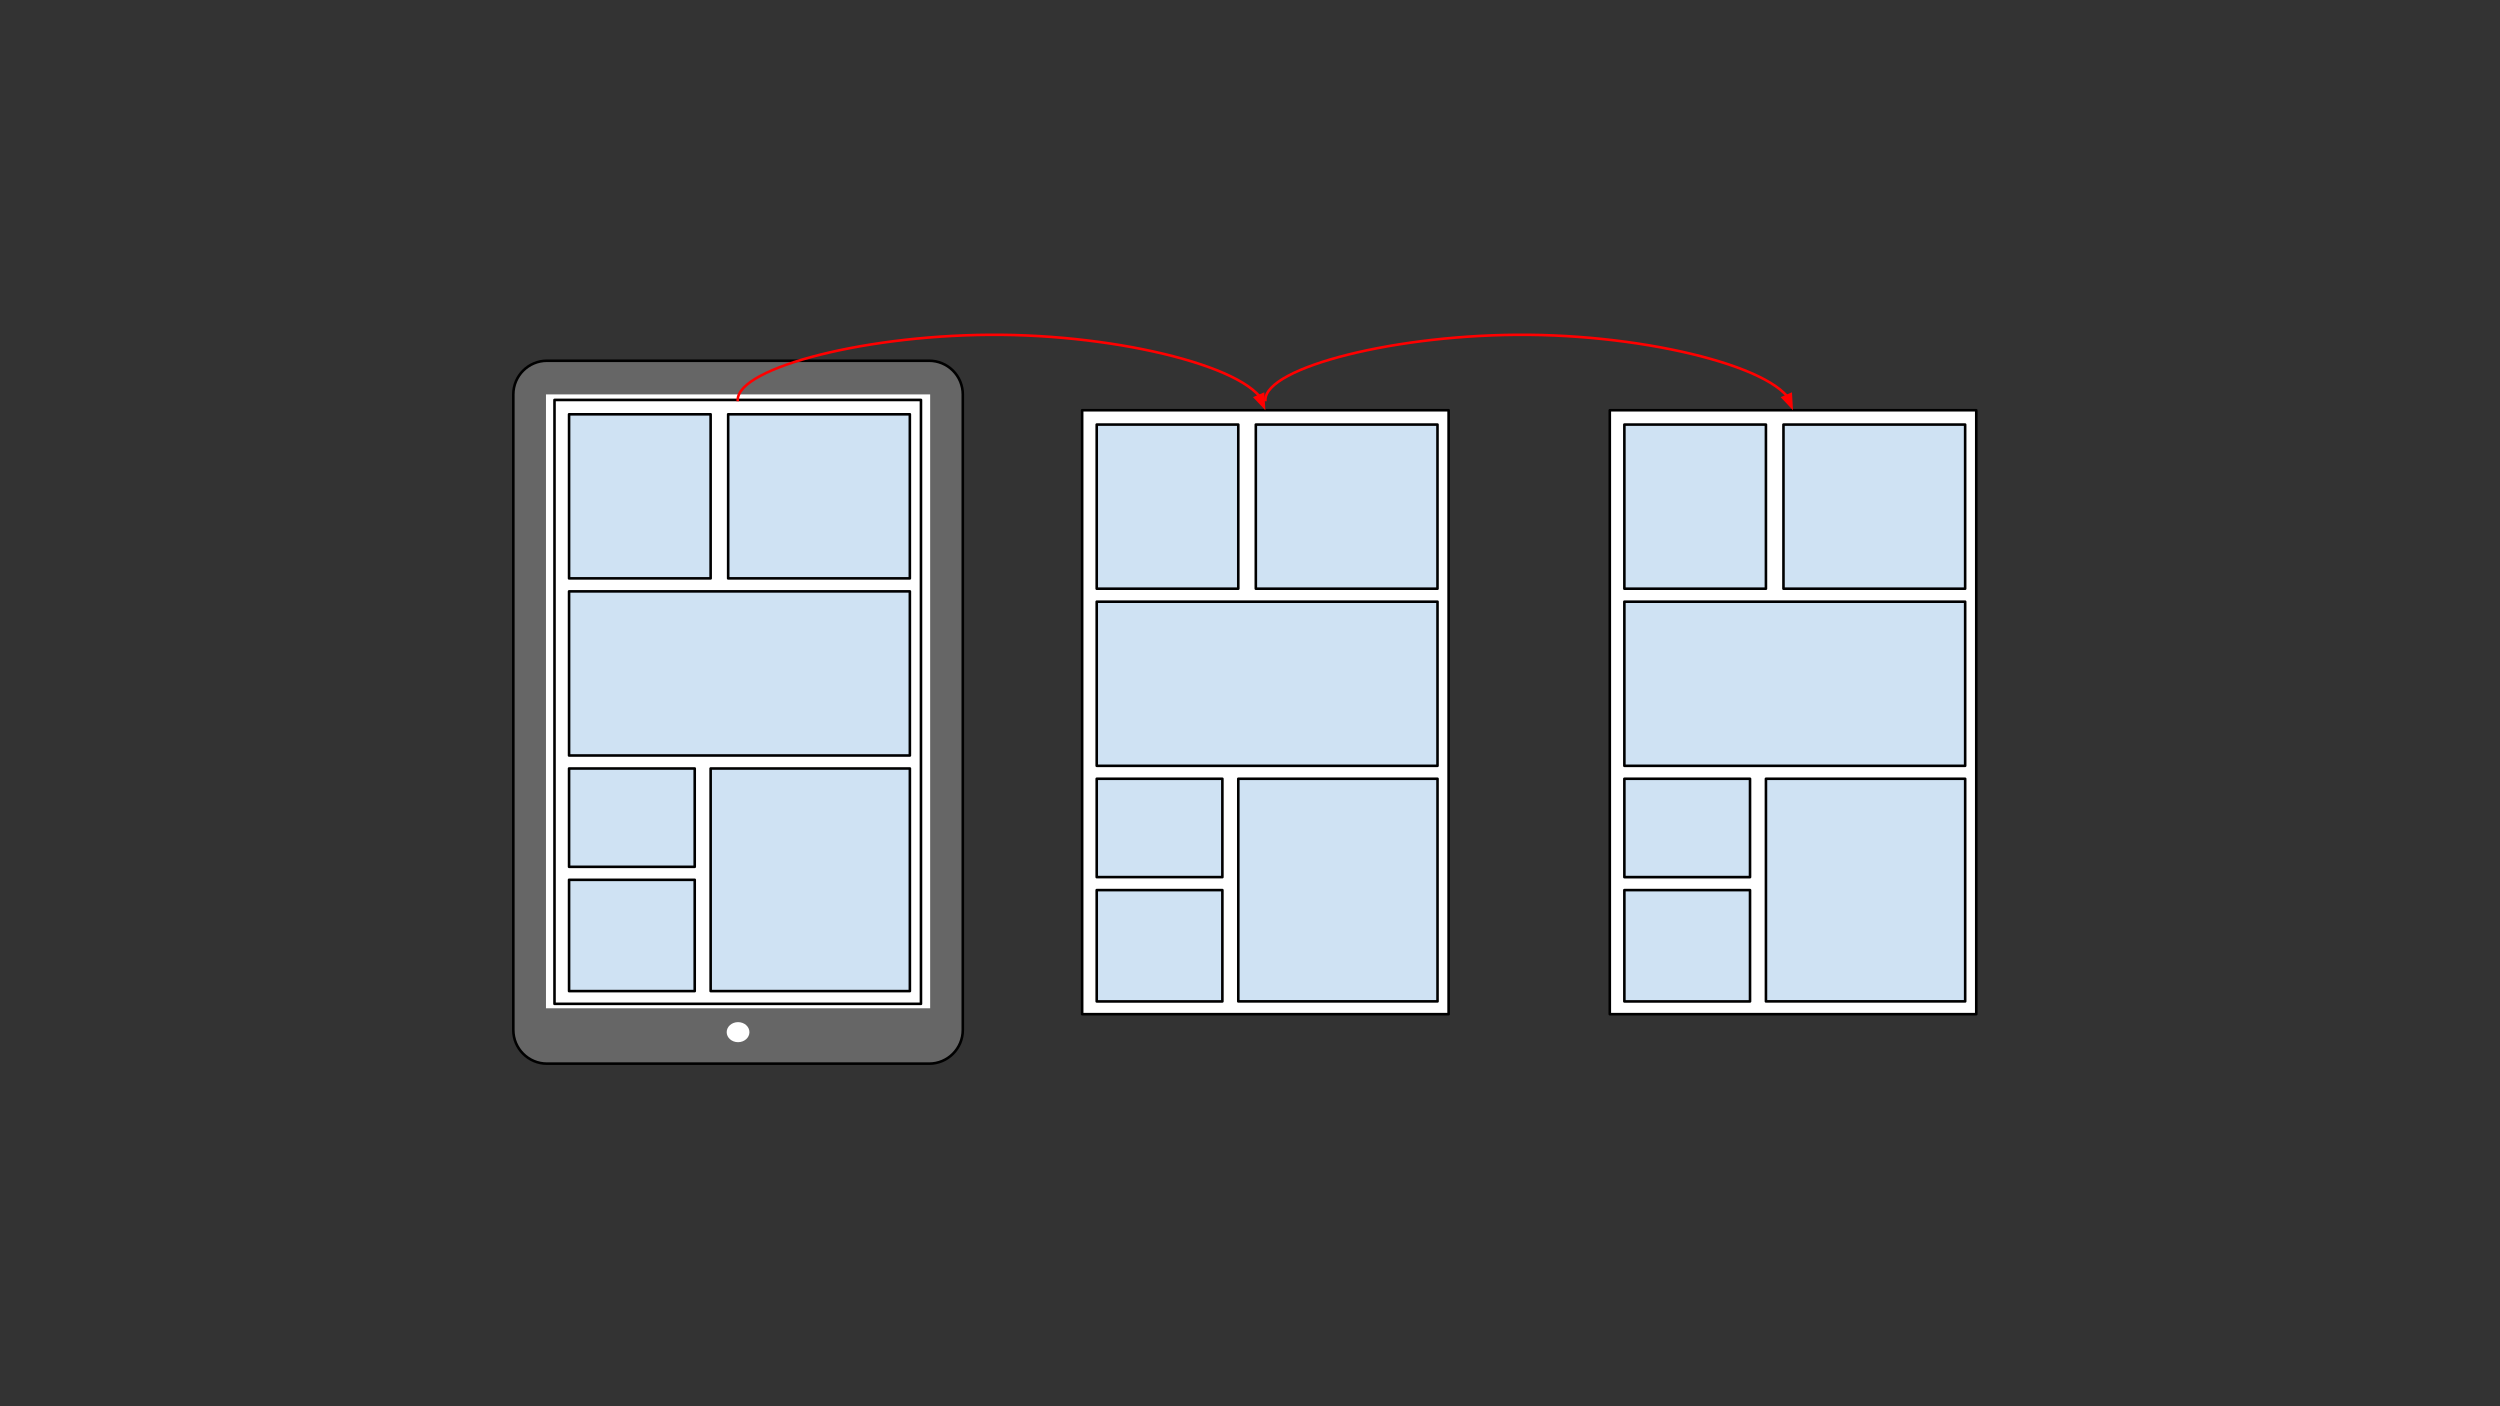 <svg version="1.1" viewBox="0.0 0.0 960.0 540.0" fill="none" stroke="none" stroke-linecap="square" stroke-miterlimit="10" xmlns:xlink="http://www.w3.org/1999/xlink" xmlns="http://www.w3.org/2000/svg"><rect x="0.0" y="0.0" width="960.0" height="540.0" fill="#333333" stroke="none"/><clipPath id="p.0"><path d="m0 0l960.0 0l0 540.0l-960.0 0l0 -540.0z" clip-rule="nonzero"/></clipPath><g clip-path="url(#p.0)"><path fill="#000000" fill-opacity="0.0" d="m0 0l960.0 0l0 540.0l-960.0 0z" fill-rule="evenodd"/><path fill="#666666" d="m197.114 151.453l0 0c0 -7.14 5.788 -12.928 12.928 -12.928l146.747 0c3.429 0 6.717 1.362 9.141 3.787c2.424 2.424 3.787 5.713 3.787 9.141l0 244.063c0 7.14 -5.788 12.928 -12.928 12.928l-146.747 0c-7.14 0 -12.928 -5.788 -12.928 -12.928z" fill-rule="evenodd"/><path stroke="#000000" stroke-width="1.0" stroke-linejoin="round" stroke-linecap="butt" d="m197.114 151.453l0 0c0 -7.14 5.788 -12.928 12.928 -12.928l146.747 0c3.429 0 6.717 1.362 9.141 3.787c2.424 2.424 3.787 5.713 3.787 9.141l0 244.063c0 7.14 -5.788 12.928 -12.928 12.928l-146.747 0c-7.14 0 -12.928 -5.788 -12.928 -12.928z" fill-rule="evenodd"/><path fill="#ffffff" d="m209.654 151.453l147.523 0l0 235.727l-147.523 0z" fill-rule="evenodd"/><path fill="#ffffff" d="m279.048 396.35l0 0c0 -2.127 1.956 -3.851 4.368 -3.851l0 0c2.412 0 4.368 1.724 4.368 3.851l0 0c0 2.127 -1.956 3.851 -4.368 3.851l0 0c-2.412 0 -4.368 -1.724 -4.368 -3.851z" fill-rule="evenodd"/><path fill="#ffffff" d="m212.927 153.575l140.724 0l0 231.906l-140.724 0z" fill-rule="evenodd"/><path stroke="#000000" stroke-width="1.0" stroke-linejoin="round" stroke-linecap="butt" d="m212.927 153.575l140.724 0l0 231.906l-140.724 0z" fill-rule="evenodd"/><path fill="#cfe2f3" d="m279.617 159.081l69.764 0l0 63.024l-69.764 0z" fill-rule="evenodd"/><path stroke="#000000" stroke-width="1.0" stroke-linejoin="round" stroke-linecap="butt" d="m279.617 159.081l69.764 0l0 63.024l-69.764 0z" fill-rule="evenodd"/><path fill="#cfe2f3" d="m218.522 227.089l130.866 0l0 63.024l-130.866 0z" fill-rule="evenodd"/><path stroke="#000000" stroke-width="1.0" stroke-linejoin="round" stroke-linecap="butt" d="m218.522 227.089l130.866 0l0 63.024l-130.866 0z" fill-rule="evenodd"/><path fill="#cfe2f3" d="m272.887 295.097l76.504 0l0 85.48l-76.504 0z" fill-rule="evenodd"/><path stroke="#000000" stroke-width="1.0" stroke-linejoin="round" stroke-linecap="butt" d="m272.887 295.097l76.504 0l0 85.48l-76.504 0z" fill-rule="evenodd"/><path fill="#cfe2f3" d="m218.522 159.081l54.362 0l0 63.024l-54.362 0z" fill-rule="evenodd"/><path stroke="#000000" stroke-width="1.0" stroke-linejoin="round" stroke-linecap="butt" d="m218.522 159.081l54.362 0l0 63.024l-54.362 0z" fill-rule="evenodd"/><path fill="#cfe2f3" d="m218.522 295.097l48.252 0l0 37.764l-48.252 0z" fill-rule="evenodd"/><path stroke="#000000" stroke-width="1.0" stroke-linejoin="round" stroke-linecap="butt" d="m218.522 295.097l48.252 0l0 37.764l-48.252 0z" fill-rule="evenodd"/><path fill="#cfe2f3" d="m218.522 337.845l48.252 0l0 42.74l-48.252 0z" fill-rule="evenodd"/><path stroke="#000000" stroke-width="1.0" stroke-linejoin="round" stroke-linecap="butt" d="m218.522 337.845l48.252 0l0 42.74l-48.252 0z" fill-rule="evenodd"/><path fill="#ffffff" d="m415.543 157.531l140.724 0l0 231.906l-140.724 0z" fill-rule="evenodd"/><path stroke="#000000" stroke-width="1.0" stroke-linejoin="round" stroke-linecap="butt" d="m415.543 157.531l140.724 0l0 231.906l-140.724 0z" fill-rule="evenodd"/><path fill="#cfe2f3" d="m482.234 163.038l69.764 0l0 63.024l-69.764 0z" fill-rule="evenodd"/><path stroke="#000000" stroke-width="1.0" stroke-linejoin="round" stroke-linecap="butt" d="m482.234 163.038l69.764 0l0 63.024l-69.764 0z" fill-rule="evenodd"/><path fill="#cfe2f3" d="m421.139 231.046l130.866 0l0 63.024l-130.866 0z" fill-rule="evenodd"/><path stroke="#000000" stroke-width="1.0" stroke-linejoin="round" stroke-linecap="butt" d="m421.139 231.046l130.866 0l0 63.024l-130.866 0z" fill-rule="evenodd"/><path fill="#cfe2f3" d="m475.504 299.054l76.504 0l0 85.48l-76.504 0z" fill-rule="evenodd"/><path stroke="#000000" stroke-width="1.0" stroke-linejoin="round" stroke-linecap="butt" d="m475.504 299.054l76.504 0l0 85.48l-76.504 0z" fill-rule="evenodd"/><path fill="#cfe2f3" d="m421.139 163.038l54.362 0l0 63.024l-54.362 0z" fill-rule="evenodd"/><path stroke="#000000" stroke-width="1.0" stroke-linejoin="round" stroke-linecap="butt" d="m421.139 163.038l54.362 0l0 63.024l-54.362 0z" fill-rule="evenodd"/><path fill="#cfe2f3" d="m421.139 299.054l48.252 0l0 37.764l-48.252 0z" fill-rule="evenodd"/><path stroke="#000000" stroke-width="1.0" stroke-linejoin="round" stroke-linecap="butt" d="m421.139 299.054l48.252 0l0 37.764l-48.252 0z" fill-rule="evenodd"/><path fill="#cfe2f3" d="m421.139 341.802l48.252 0l0 42.74l-48.252 0z" fill-rule="evenodd"/><path stroke="#000000" stroke-width="1.0" stroke-linejoin="round" stroke-linecap="butt" d="m421.139 341.802l48.252 0l0 42.74l-48.252 0z" fill-rule="evenodd"/><path fill="#ffffff" d="m618.16 157.533l140.724 0l0 231.906l-140.724 0z" fill-rule="evenodd"/><path stroke="#000000" stroke-width="1.0" stroke-linejoin="round" stroke-linecap="butt" d="m618.16 157.533l140.724 0l0 231.906l-140.724 0z" fill-rule="evenodd"/><path fill="#cfe2f3" d="m684.85 163.039l69.764 0l0 63.024l-69.764 0z" fill-rule="evenodd"/><path stroke="#000000" stroke-width="1.0" stroke-linejoin="round" stroke-linecap="butt" d="m684.85 163.039l69.764 0l0 63.024l-69.764 0z" fill-rule="evenodd"/><path fill="#cfe2f3" d="m623.756 231.047l130.866 0l0 63.024l-130.866 0z" fill-rule="evenodd"/><path stroke="#000000" stroke-width="1.0" stroke-linejoin="round" stroke-linecap="butt" d="m623.756 231.047l130.866 0l0 63.024l-130.866 0z" fill-rule="evenodd"/><path fill="#cfe2f3" d="m678.121 299.055l76.504 0l0 85.48l-76.504 0z" fill-rule="evenodd"/><path stroke="#000000" stroke-width="1.0" stroke-linejoin="round" stroke-linecap="butt" d="m678.121 299.055l76.504 0l0 85.48l-76.504 0z" fill-rule="evenodd"/><path fill="#cfe2f3" d="m623.756 163.039l54.362 0l0 63.024l-54.362 0z" fill-rule="evenodd"/><path stroke="#000000" stroke-width="1.0" stroke-linejoin="round" stroke-linecap="butt" d="m623.756 163.039l54.362 0l0 63.024l-54.362 0z" fill-rule="evenodd"/><path fill="#cfe2f3" d="m623.756 299.055l48.252 0l0 37.764l-48.252 0z" fill-rule="evenodd"/><path stroke="#000000" stroke-width="1.0" stroke-linejoin="round" stroke-linecap="butt" d="m623.756 299.055l48.252 0l0 37.764l-48.252 0z" fill-rule="evenodd"/><path fill="#cfe2f3" d="m623.756 341.803l48.252 0l0 42.74l-48.252 0z" fill-rule="evenodd"/><path stroke="#000000" stroke-width="1.0" stroke-linejoin="round" stroke-linecap="butt" d="m623.756 341.803l48.252 0l0 42.74l-48.252 0z" fill-rule="evenodd"/><path fill="#000000" fill-opacity="0.0" d="m283.289 153.575c0 -12.5 50.654 -25.496 101.307 -25c50.654 0.496 101.307 14.484 101.307 28.968" fill-rule="evenodd"/><path stroke="#ff0000" stroke-width="1.0" stroke-linejoin="round" stroke-linecap="butt" d="m283.289 153.575c0 -12.5 50.654 -25.496 101.307 -25c25.327 0.248 50.654 3.869 69.649 9.239c9.498 2.685 17.412 5.807 22.952 9.163c1.385 0.839 2.622 1.693 3.698 2.558c0.538 0.433 1.036 0.868 1.492 1.306c0.228 0.219 0.446 0.438 0.652 0.659c0.103 0.11 0.204 0.22 0.302 0.331l0.179 0.208" fill-rule="evenodd"/><path fill="#ff0000" stroke="#ff0000" stroke-width="1.0" stroke-linecap="butt" d="m482.005 152.692l3.318 3.509l-0.286 -4.821z" fill-rule="evenodd"/><path fill="#000000" fill-opacity="0.0" d="m485.903 153.575c0 -12.5 50.654 -25.496 101.307 -25c50.654 0.496 101.307 14.484 101.307 28.968" fill-rule="evenodd"/><path stroke="#ff0000" stroke-width="1.0" stroke-linejoin="round" stroke-linecap="butt" d="m485.903 153.575c0 -12.5 50.654 -25.496 101.307 -25c25.327 0.248 50.654 3.869 69.649 9.239c9.498 2.685 17.412 5.807 22.952 9.163c1.385 0.839 2.622 1.693 3.698 2.558c0.538 0.433 1.036 0.868 1.492 1.306c0.228 0.219 0.446 0.438 0.653 0.659c0.103 0.11 0.204 0.22 0.302 0.331l0.179 0.208" fill-rule="evenodd"/><path fill="#ff0000" stroke="#ff0000" stroke-width="1.0" stroke-linecap="butt" d="m684.619 152.692l3.318 3.509l-0.286 -4.821z" fill-rule="evenodd"/></g></svg>